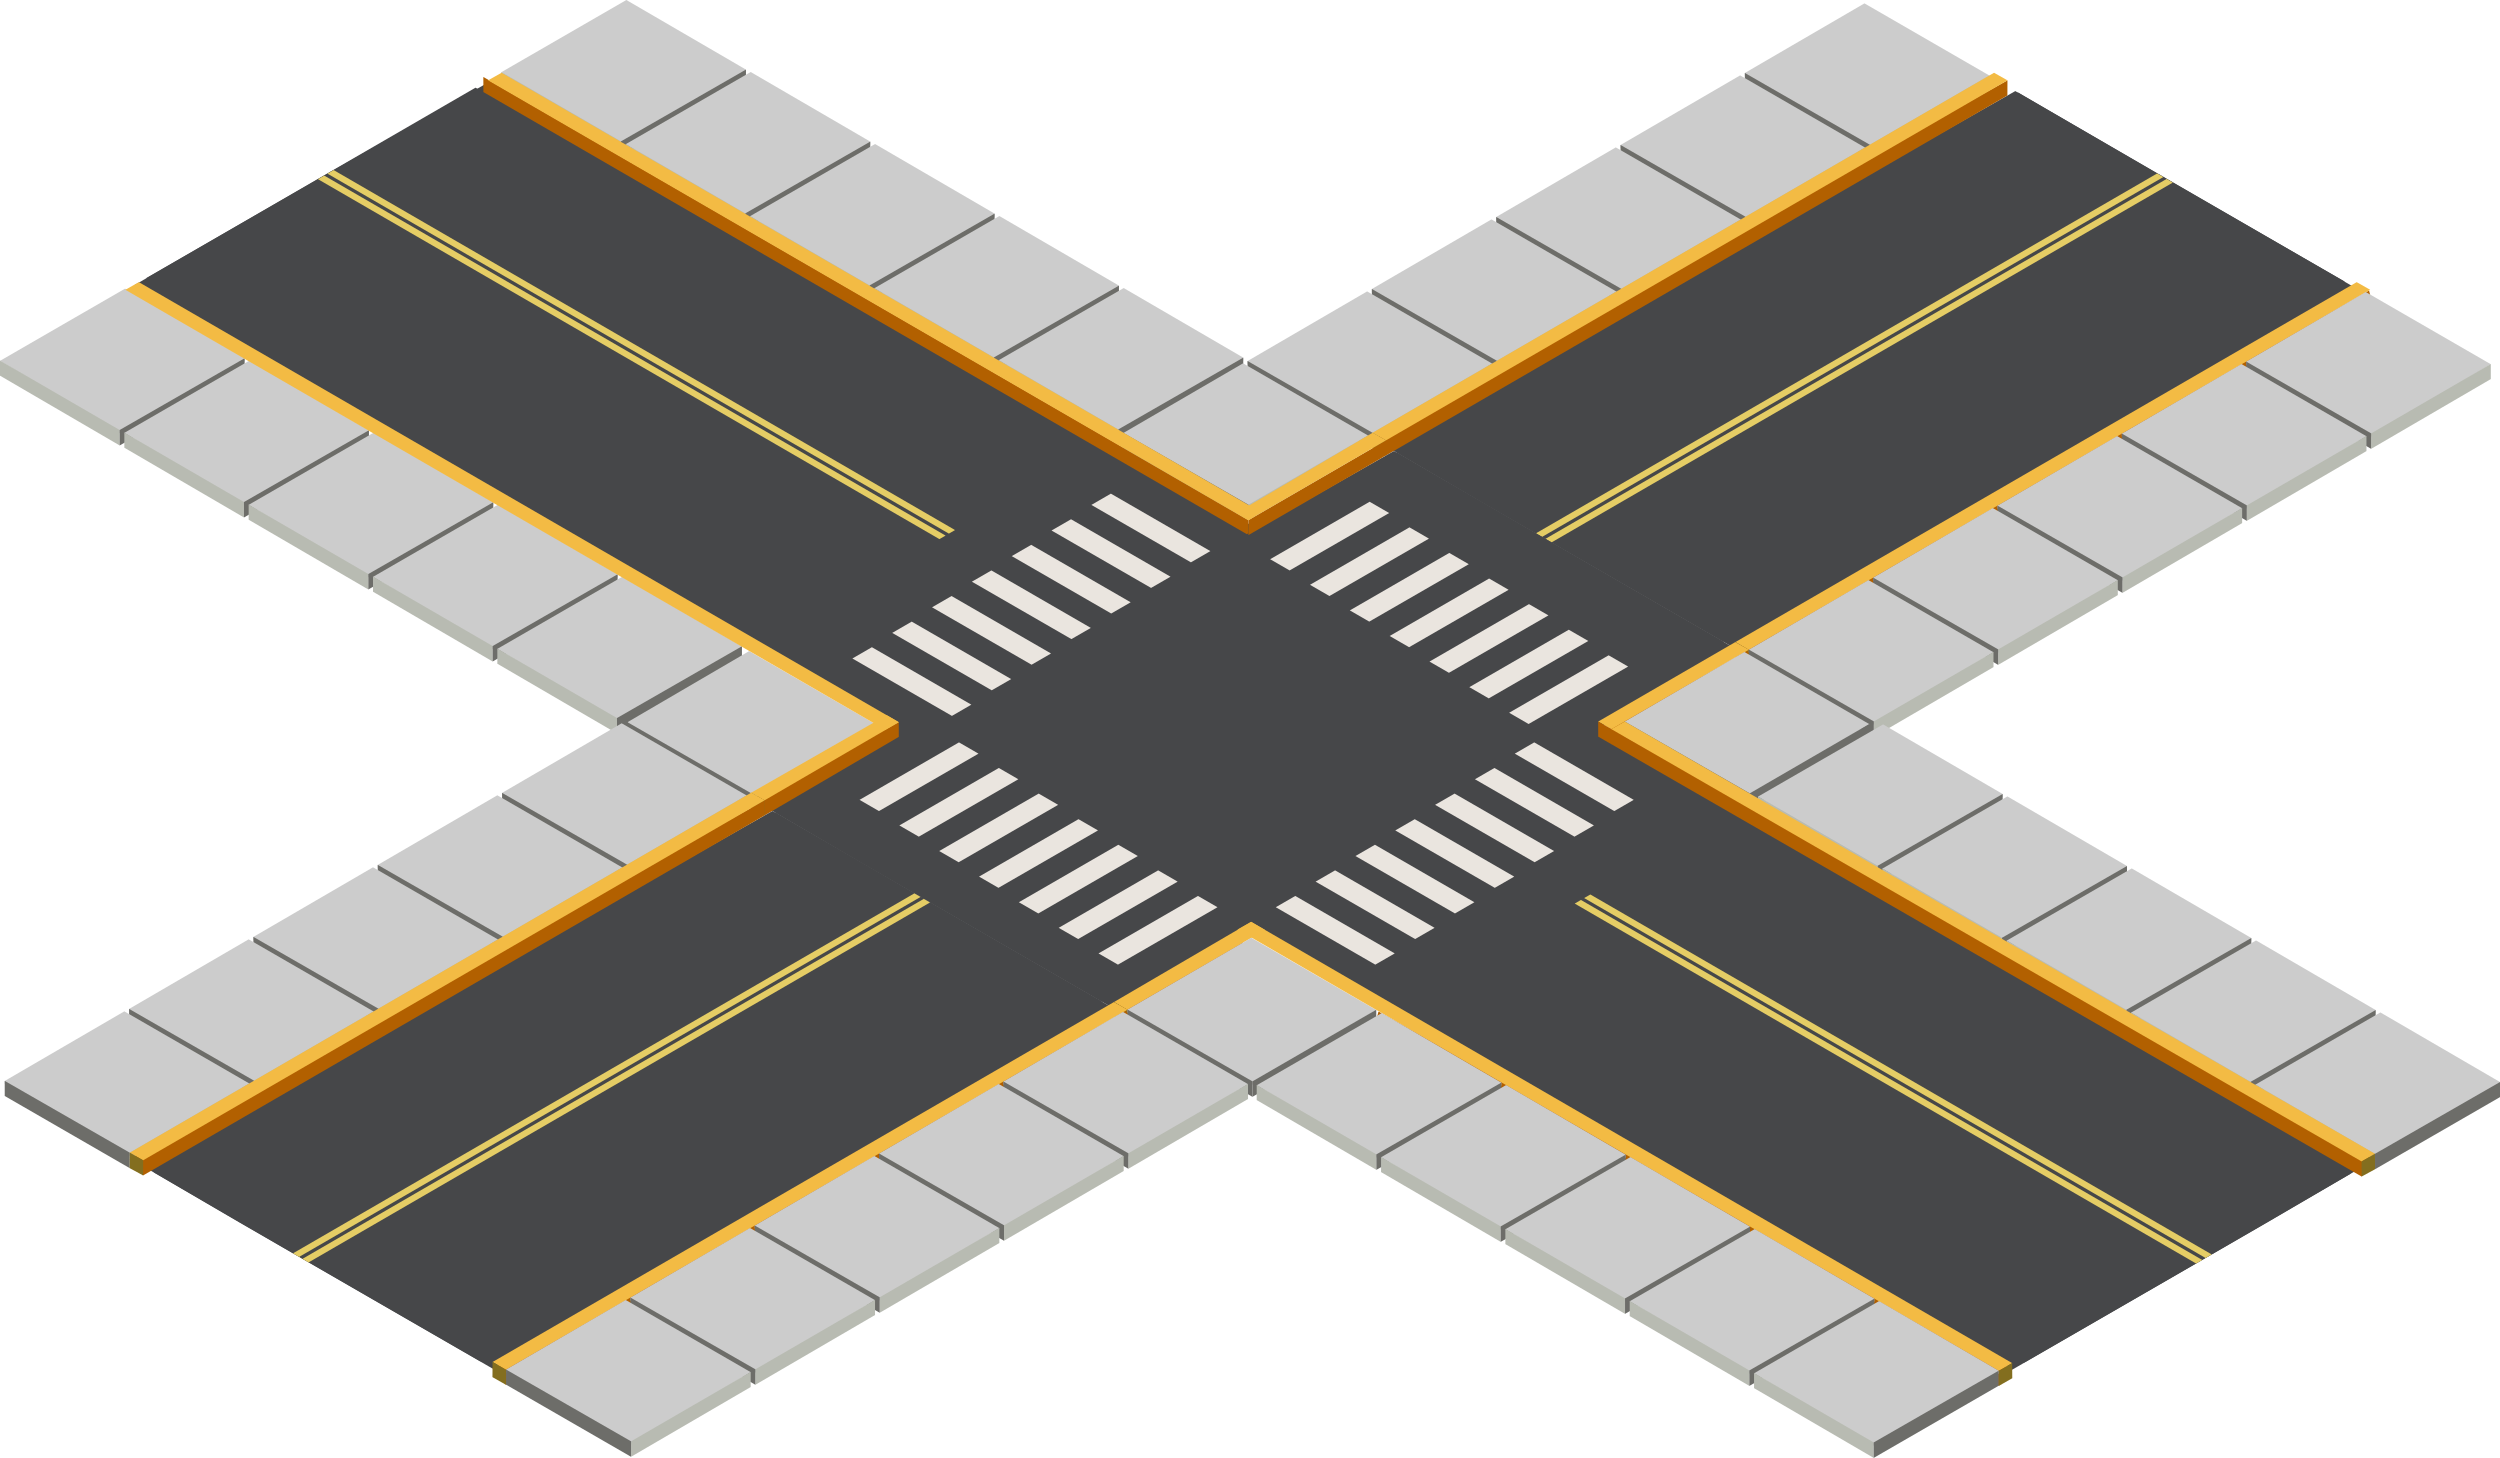 <svg id="Слой_1" data-name="Слой 1" xmlns="http://www.w3.org/2000/svg" viewBox="0 0 866.57 505.35"><defs><style>.cls-1{fill:#ccc;}.cls-2{fill:#b8bbb2;}.cls-3{fill:#6d6d69;}.cls-4{fill:#464749;}.cls-5{fill:#e5cd65;}.cls-6{fill:#b26000;}.cls-7{fill:#f3bb44;}.cls-8{fill:#836e1f;}.cls-9{fill:#eae5df;}</style></defs><polygon class="cls-1" points="173.77 25.03 215.24 50.14 258.56 25.13 258.56 24.12 217.11 0 173.77 25.03"/><polygon class="cls-2" points="173.77 30.17 173.77 24.94 215.24 49 215.25 54.35 173.77 30.17"/><polygon class="cls-3" points="215.24 49 215.25 54.35 258.57 29.35 258.57 24.11 215.24 49"/><polygon class="cls-1" points="216.87 49.99 258.33 75.1 301.65 50.09 301.65 49.08 260.21 24.96 216.87 49.99"/><polygon class="cls-2" points="216.87 55.13 216.87 49.9 258.34 73.96 258.34 79.31 216.87 55.13"/><polygon class="cls-3" points="258.34 73.96 258.34 79.31 301.66 54.31 301.66 49.08 258.34 73.96"/><polygon class="cls-1" points="259.96 74.95 301.43 100.06 344.75 75.06 344.75 74.04 303.31 49.92 259.96 74.95"/><polygon class="cls-2" points="259.96 80.09 259.96 74.86 301.44 98.92 301.44 104.28 259.96 80.09"/><polygon class="cls-3" points="301.44 98.92 301.44 104.28 344.76 79.27 344.76 74.04 301.44 98.92"/><polygon class="cls-1" points="303.06 99.91 344.53 125.02 387.85 100.02 387.85 99 346.4 74.88 303.06 99.91"/><polygon class="cls-2" points="303.06 105.06 303.06 99.82 344.53 123.88 344.54 129.24 303.06 105.06"/><polygon class="cls-3" points="344.53 123.88 344.54 129.24 387.86 104.23 387.86 99 344.53 123.88"/><polygon class="cls-1" points="346.16 124.87 387.63 149.98 430.94 124.98 430.94 123.96 389.5 99.84 346.16 124.87"/><polygon class="cls-2" points="346.16 130.02 346.16 124.78 387.63 148.84 387.63 154.2 346.16 130.02"/><polygon class="cls-3" points="387.63 148.84 387.63 154.2 430.95 129.19 430.95 123.96 387.63 148.84"/><polygon class="cls-4" points="46.54 98.87 261.93 223.64 264.07 222.41 307.49 197.34 325.62 186.88 327.77 185.63 328.9 184.96 328.92 184.96 331.03 183.73 331.05 183.73 349.5 173.09 380.74 154.85 382.85 153.64 164.82 30.39 46.54 98.87"/><polygon class="cls-4" points="50.65 96.42 311.54 255.42 484.07 349.95 604.33 280.02 167.75 29.43 115.66 58.96 115.64 58.96 113.5 60.19 112.38 60.86 110.22 62.11 50.65 96.42"/><polygon class="cls-5" points="113.5 60.19 328.54 184.75 328.87 184.94 328.89 184.97 328.91 184.97 331.03 183.74 331 183.72 330.98 183.72 330.68 183.52 115.66 58.96 115.64 58.96 113.5 60.19"/><polygon class="cls-5" points="110.22 62.11 325.24 186.65 325.57 186.84 325.61 186.89 327.77 185.64 327.75 185.61 327.7 185.61 327.4 185.44 112.38 60.86 110.22 62.11"/><polygon class="cls-6" points="167.56 31.91 432.74 185.48 432.72 180.25 167.54 26.68 167.56 31.91"/><polygon class="cls-1" points="0 125.08 41.47 150.19 84.79 125.19 84.79 124.17 43.34 100.05 0 125.08"/><polygon class="cls-2" points="0 130.22 0 124.99 41.47 149.05 41.48 154.41 0 130.22"/><polygon class="cls-3" points="41.47 149.05 41.48 154.41 84.8 129.4 84.8 124.17 41.47 149.05"/><polygon class="cls-1" points="43.1 150.04 84.56 175.15 127.88 150.15 127.88 149.13 86.44 125.01 43.1 150.04"/><polygon class="cls-2" points="43.1 155.19 43.1 149.95 84.57 174.01 84.57 179.37 43.1 155.19"/><polygon class="cls-3" points="84.57 174.01 84.57 179.37 127.89 154.36 127.89 149.13 84.57 174.01"/><polygon class="cls-1" points="86.19 175 127.66 200.11 170.98 175.11 170.98 174.09 129.53 149.97 86.19 175"/><polygon class="cls-2" points="86.19 180.15 86.19 174.91 127.67 198.97 127.67 204.33 86.19 180.15"/><polygon class="cls-3" points="127.67 198.97 127.67 204.33 170.99 179.32 170.99 174.09 127.67 198.97"/><polygon class="cls-1" points="129.29 199.96 170.76 225.07 214.08 200.07 214.08 199.06 172.63 174.94 129.29 199.96"/><polygon class="cls-2" points="129.29 205.11 129.29 199.87 170.76 223.93 170.76 229.29 129.29 205.11"/><polygon class="cls-3" points="170.76 223.93 170.76 229.29 214.09 204.28 214.09 199.05 170.76 223.93"/><polygon class="cls-1" points="172.39 224.92 213.85 250.03 257.17 225.03 257.17 224.02 215.73 199.9 172.39 224.92"/><polygon class="cls-2" points="172.39 230.07 172.39 224.84 213.86 248.89 213.86 254.25 172.39 230.07"/><polygon class="cls-3" points="213.86 248.89 213.86 254.25 257.18 229.25 257.18 224.01 213.86 248.89"/><polygon class="cls-1" points="689.61 26.2 648.14 51.31 604.82 26.31 604.82 25.29 646.27 1.17 689.61 26.2"/><polygon class="cls-2" points="689.61 31.34 689.61 26.11 648.14 50.17 648.13 55.52 689.61 31.34"/><polygon class="cls-3" points="648.14 50.17 648.13 55.52 604.81 30.52 604.81 25.29 648.14 50.17"/><polygon class="cls-1" points="646.51 51.16 605.05 76.27 561.73 51.27 561.73 50.25 603.17 26.13 646.51 51.16"/><polygon class="cls-2" points="646.51 56.3 646.51 51.07 605.04 75.13 605.04 80.48 646.51 56.3"/><polygon class="cls-3" points="605.04 75.13 605.04 80.48 561.72 55.48 561.72 50.25 605.04 75.13"/><polygon class="cls-1" points="603.42 76.12 561.95 101.23 518.63 76.23 518.63 75.21 560.07 51.09 603.42 76.12"/><polygon class="cls-2" points="603.42 81.27 603.42 76.03 561.95 100.09 561.94 105.44 603.42 81.27"/><polygon class="cls-3" points="561.95 100.09 561.94 105.44 518.62 80.44 518.62 75.21 561.95 100.09"/><polygon class="cls-1" points="560.32 101.08 518.85 126.19 475.53 101.19 475.53 100.17 516.98 76.05 560.32 101.08"/><polygon class="cls-2" points="560.32 106.23 560.32 100.99 518.85 125.05 518.84 130.41 560.32 106.23"/><polygon class="cls-3" points="518.85 125.05 518.84 130.41 475.52 105.4 475.52 100.17 518.85 125.05"/><polygon class="cls-1" points="517.22 126.04 475.76 151.15 432.44 126.15 432.44 125.14 473.88 101.01 517.22 126.04"/><polygon class="cls-2" points="517.22 131.19 517.22 125.95 475.75 150.01 475.75 155.37 517.22 131.19"/><polygon class="cls-3" points="475.75 150.01 475.75 155.37 432.43 130.36 432.43 125.13 475.75 150.01"/><polygon class="cls-4" points="816.85 100.04 601.45 224.81 599.32 223.58 555.89 198.51 537.77 188.05 535.61 186.8 534.49 186.13 534.47 186.13 532.35 184.9 532.33 184.9 513.88 174.26 482.64 156.02 480.53 154.81 698.56 31.57 816.85 100.04"/><polygon class="cls-4" points="812.73 97.59 597.62 222.19 597.34 222.36 537.81 188.01 535.68 186.78 534.51 186.12 532.4 184.89 532.38 184.89 484.14 156.84 484.46 156.65 699.53 32.07 747.72 60.13 747.74 60.13 749.88 61.36 751 62.03 753.16 63.28 812.73 97.59"/><polygon class="cls-5" points="749.88 61.36 534.84 185.92 534.51 186.12 534.49 186.14 534.47 186.14 532.36 184.91 532.38 184.89 532.4 184.89 532.7 184.69 747.72 60.13 747.74 60.13 749.88 61.36"/><polygon class="cls-5" points="753.16 63.28 538.14 187.82 537.81 188.01 537.77 188.06 535.61 186.81 535.63 186.78 535.68 186.78 535.98 186.61 751 62.03 753.16 63.28"/><polygon class="cls-6" points="695.82 33.08 480.38 157.9 475.72 152.28 475.74 152.26 475.76 152.26 605.71 77.27 605.75 77.24 605.77 77.24 606.48 77.65 695.84 27.85 695.82 33.08"/><polygon class="cls-7" points="695.84 27.85 480.45 152.62 480.41 152.66 475.75 150.01 475.77 149.99 475.8 149.99 691.19 25.22 695.84 27.85"/><polygon class="cls-8" points="475.77 149.99 480.41 152.66 480.38 157.9 475.73 155.37 475.77 149.99"/><polygon class="cls-6" points="822.37 105.25 606.13 230.46 601.47 224.84 601.49 224.82 601.51 224.82 731.46 149.83 731.5 149.81 731.52 149.81 732.23 150.22 821.17 100.7 822.37 105.25"/><polygon class="cls-7" points="821.57 100.45 606.2 225.18 606.16 225.23 601.5 222.57 601.52 222.55 601.54 222.55 816.89 97.8 821.57 100.45"/><polygon class="cls-8" points="601.52 222.55 606.16 225.23 606.14 230.46 601.48 227.81 601.52 222.55"/><polygon class="cls-1" points="863.38 126.25 821.91 151.36 778.6 126.36 778.6 125.34 820.04 101.22 863.38 126.25"/><polygon class="cls-2" points="863.38 131.4 863.38 126.16 821.91 150.22 821.9 155.58 863.38 131.4"/><polygon class="cls-3" points="821.91 150.22 821.9 155.58 778.59 130.57 778.59 125.34 821.91 150.22"/><polygon class="cls-1" points="820.28 151.21 778.82 176.32 735.5 151.32 735.5 150.31 776.94 126.18 820.28 151.21"/><polygon class="cls-2" points="820.28 156.36 820.28 151.12 778.81 175.18 778.81 180.54 820.28 156.36"/><polygon class="cls-3" points="778.81 175.18 778.81 180.54 735.49 155.53 735.49 150.3 778.81 175.18"/><polygon class="cls-1" points="777.19 176.17 735.72 201.28 692.4 176.28 692.4 175.26 733.85 151.15 777.19 176.17"/><polygon class="cls-2" points="777.19 181.32 777.19 176.08 735.72 200.14 735.71 205.5 777.19 181.32"/><polygon class="cls-3" points="735.72 200.14 735.71 205.5 692.39 180.49 692.39 175.26 735.72 200.14"/><polygon class="cls-1" points="734.09 201.13 692.63 226.25 649.3 201.24 649.3 200.23 690.75 176.1 734.09 201.13"/><polygon class="cls-2" points="734.09 206.28 734.09 201.04 692.62 225.1 692.62 230.46 734.09 206.28"/><polygon class="cls-3" points="692.62 225.1 692.62 230.46 649.29 205.46 649.29 200.22 692.62 225.1"/><polygon class="cls-1" points="691 226.09 649.53 251.21 606.21 226.2 606.21 225.19 647.65 201.07 691 226.09"/><polygon class="cls-2" points="691 231.24 691 226 649.52 250.06 649.52 255.42 691 231.24"/><polygon class="cls-3" points="649.52 250.06 649.52 255.42 606.2 230.41 606.2 225.18 649.52 250.06"/><polygon class="cls-1" points="474.22 150.97 432.75 176.08 389.43 151.08 389.43 150.06 430.88 125.94 474.22 150.97"/><polygon class="cls-2" points="474.22 156.11 474.22 150.88 432.74 174.94 432.74 180.29 474.22 156.11"/><polygon class="cls-3" points="432.74 174.94 432.74 180.29 389.42 155.29 389.42 150.06 432.74 174.94"/><polygon class="cls-1" points="303.01 250.71 260.94 276.27 217.62 251.27 217.62 250.26 259.67 225.69 303.01 250.71"/><polygon class="cls-3" points="260.67 275.13 260.67 280.49 217.35 255.48 217.35 250.25 260.67 275.13"/><polygon class="cls-4" points="601.45 224.81 386.06 349.58 383.92 348.35 340.49 323.28 322.37 312.82 320.21 311.57 319.09 310.9 319.07 310.9 316.96 309.67 316.94 309.67 298.49 299.04 267.25 280.79 265.14 279.58 483.17 156.34 601.45 224.81"/><polygon class="cls-4" points="597.34 222.36 382.22 346.96 381.94 347.13 322.42 312.79 320.28 311.56 319.12 310.89 317.01 309.66 316.99 309.66 268.74 281.62 269.07 281.42 484.14 156.84 532.33 184.9 532.35 184.9 534.49 186.13 535.61 186.8 537.77 188.05 597.34 222.36"/><polygon class="cls-6" points="311.54 250.33 260.37 277.03 260.35 277.03 260.33 277.05 264.99 282.67 311.54 255.42 311.54 250.33"/><polygon class="cls-6" points="432.74 180.29 432.74 185.48 480.42 157.85 480.45 152.62 432.74 180.29"/><polygon class="cls-7" points="432.74 180.29 480.45 152.62 475.8 149.99 428.61 177.78 432.74 180.29"/><polygon class="cls-7" points="307.35 247.9 260.4 274.76 260.38 274.76 260.36 274.78 265.01 277.43 265.06 277.39 311.54 250.33 307.35 247.9"/><polygon class="cls-8" points="260.38 274.76 265.01 277.43 264.99 282.67 260.34 280.14 260.38 274.76"/><polygon class="cls-6" points="558.56 257.98 606.97 230.02 605.77 225.47 558.54 251.99 558.56 257.98"/><path class="cls-6" d="M489.77,619.42,445,645.24h0l0,0,4.66,5.61,40-23.18C489.68,624.94,489.73,622.18,489.77,619.42Z" transform="translate(-58.89 -295.65)"/><polygon class="cls-7" points="558.54 252.74 606.18 225.22 601.5 222.57 553.97 250.11 558.54 252.74"/><polygon class="cls-7" points="433.67 319.54 386.15 347.32 386.13 347.32 386.11 347.34 390.76 350 390.81 349.95 438.49 322.34 433.67 319.54"/><polygon class="cls-8" points="386.13 347.32 390.76 350 390.74 355.23 386.09 352.58 386.13 347.32"/><polygon class="cls-1" points="647.99 251.02 606.52 276.13 563.2 251.13 563.2 250.11 604.65 225.99 647.99 251.02"/><polygon class="cls-3" points="647.99 256.17 647.99 250.93 606.52 274.99 606.51 280.35 647.99 256.17"/><polygon class="cls-3" points="606.52 274.99 606.51 280.35 563.19 255.34 563.19 250.11 606.52 274.99"/><polygon class="cls-1" points="477.05 350.08 434.14 375.98 390.81 350.97 390.81 349.96 433.71 325.06 477.05 350.08"/><polygon class="cls-3" points="477.05 355.23 477.05 350 434.13 374.83 434.13 380.19 477.05 355.23"/><polygon class="cls-3" points="434.13 374.83 434.13 380.19 390.81 355.19 390.81 349.95 434.13 374.83"/><polygon class="cls-1" points="258.82 275.74 217.36 300.85 174.04 275.85 174.04 274.83 215.48 250.71 258.82 275.74"/><polygon class="cls-2" points="258.82 280.88 258.82 275.65 217.35 299.71 217.35 305.07 258.82 280.88"/><polygon class="cls-3" points="217.35 299.71 217.35 305.07 174.03 280.06 174.03 274.83 217.35 299.71"/><polygon class="cls-1" points="215.73 300.7 174.26 325.81 130.94 300.81 130.94 299.8 172.38 275.67 215.73 300.7"/><polygon class="cls-2" points="215.73 305.85 215.73 300.61 174.26 324.67 174.25 330.03 215.73 305.85"/><polygon class="cls-3" points="174.26 324.67 174.25 330.03 130.93 305.02 130.93 299.79 174.26 324.67"/><polygon class="cls-1" points="172.63 325.66 131.16 350.77 87.84 325.77 87.84 324.75 129.29 300.63 172.63 325.66"/><polygon class="cls-2" points="172.63 330.81 172.63 325.57 131.16 349.63 131.16 354.99 172.63 330.81"/><polygon class="cls-3" points="131.16 349.63 131.16 354.99 87.83 329.98 87.83 324.75 131.16 349.63"/><polygon class="cls-1" points="129.53 350.62 88.07 375.73 44.75 350.73 44.75 349.72 86.19 325.6 129.53 350.62"/><polygon class="cls-2" points="129.53 355.77 129.53 350.53 88.06 374.59 88.06 379.95 129.53 355.77"/><polygon class="cls-3" points="88.06 374.59 88.06 379.95 44.74 354.94 44.74 349.71 88.06 374.59"/><polygon class="cls-1" points="86.44 375.58 44.97 400.69 1.65 375.69 1.65 374.68 43.09 350.56 86.44 375.58"/><polygon class="cls-2" points="86.44 380.73 86.44 375.5 44.97 399.55 44.96 404.91 86.44 380.73"/><polygon class="cls-3" points="44.97 399.55 44.96 404.91 1.64 379.9 1.64 374.67 44.97 399.55"/><polygon class="cls-4" points="386.06 349.58 170.67 474.36 168.53 473.12 125.1 448.06 106.98 437.59 104.82 436.34 103.7 435.67 103.68 435.67 101.56 434.44 101.54 434.44 83.1 423.81 51.86 405.56 49.74 404.35 267.77 281.11 386.06 349.58"/><polygon class="cls-4" points="381.94 347.13 166.83 471.73 166.55 471.9 107.03 437.56 104.89 436.33 103.73 435.66 101.61 434.43 101.59 434.43 53.35 406.39 53.67 406.19 268.74 281.62 316.94 309.67 316.96 309.67 319.09 310.9 320.21 311.57 322.37 312.82 381.94 347.13"/><polygon class="cls-5" points="319.09 310.9 104.05 435.46 103.73 435.66 103.71 435.68 103.68 435.68 101.57 434.45 101.59 434.43 101.61 434.43 101.92 434.23 316.94 309.67 316.96 309.67 319.09 310.9"/><polygon class="cls-5" points="322.37 312.82 107.35 437.36 107.03 437.56 106.98 437.6 104.83 436.35 104.85 436.33 104.89 436.33 105.19 436.15 320.21 311.57 322.37 312.82"/><polygon class="cls-6" points="265.03 282.63 49.6 407.44 44.94 401.82 44.96 401.8 44.98 401.8 174.92 326.81 174.96 326.79 174.98 326.79 175.69 327.2 265.06 277.39 265.03 282.63"/><polygon class="cls-7" points="265.06 277.39 49.66 402.16 49.62 402.2 44.97 399.55 44.99 399.53 45.01 399.53 260.4 274.76 265.06 277.39"/><polygon class="cls-8" points="44.99 399.53 49.62 402.2 49.6 407.44 44.95 404.91 44.99 399.53"/><polygon class="cls-6" points="391.58 354.79 175.35 480 170.69 474.38 170.71 474.36 170.73 474.36 300.67 399.37 300.71 399.35 300.73 399.35 301.45 399.76 390.38 350.25 391.58 354.79"/><polygon class="cls-7" points="390.79 350 175.41 474.72 175.37 474.77 170.72 472.11 170.74 472.09 170.76 472.09 386.11 347.34 390.79 350"/><polygon class="cls-8" points="170.74 472.09 175.37 474.77 175.35 480 170.7 477.35 170.74 472.09"/><polygon class="cls-1" points="432.6 375.79 391.13 400.9 347.81 375.9 347.81 374.89 389.25 350.76 432.6 375.79"/><polygon class="cls-2" points="432.6 380.94 432.6 375.7 391.12 399.76 391.12 405.12 432.6 380.94"/><polygon class="cls-3" points="391.12 399.76 391.12 405.12 347.8 380.11 347.8 374.88 391.12 399.76"/><polygon class="cls-1" points="389.5 400.75 348.03 425.87 304.71 400.86 304.71 399.85 346.16 375.73 389.5 400.75"/><polygon class="cls-2" points="389.5 405.9 389.5 400.67 348.03 424.72 348.02 430.08 389.5 405.9"/><polygon class="cls-3" points="348.03 424.72 348.02 430.08 304.7 405.07 304.7 399.84 348.03 424.72"/><polygon class="cls-1" points="346.4 425.71 304.94 450.83 261.62 425.82 261.62 424.81 303.06 400.69 346.4 425.71"/><polygon class="cls-2" points="346.4 430.86 346.4 425.63 304.93 449.68 304.93 455.04 346.4 430.86"/><polygon class="cls-3" points="304.93 449.68 304.93 455.04 261.61 430.04 261.61 424.8 304.93 449.68"/><polygon class="cls-1" points="303.31 450.67 261.84 475.79 218.52 450.78 218.52 449.77 259.96 425.65 303.31 450.67"/><polygon class="cls-2" points="303.31 455.82 303.31 450.59 261.83 474.64 261.83 480 303.31 455.82"/><polygon class="cls-3" points="261.83 474.64 261.83 480 218.51 455 218.51 449.76 261.83 474.64"/><polygon class="cls-1" points="260.21 475.63 218.74 500.75 175.42 475.74 175.42 474.73 216.87 450.61 260.21 475.63"/><polygon class="cls-2" points="260.21 480.78 260.21 475.55 218.74 499.6 218.73 504.96 260.21 480.78"/><polygon class="cls-3" points="218.74 499.6 218.73 504.96 175.41 479.96 175.41 474.72 218.74 499.6"/><polygon class="cls-7" points="43.45 100.45 306.86 252.96 311.54 250.33 48.13 97.8 43.45 100.45"/><polygon class="cls-7" points="169.18 27.85 432.74 180.39 436.91 177.47 173.84 25.22 169.18 27.85"/><polygon class="cls-1" points="609.38 276.12 650.85 301.24 694.17 276.23 694.17 275.22 652.73 251.1 609.38 276.12"/><polygon class="cls-2" points="609.38 281.27 609.38 276.04 650.86 300.09 650.86 305.45 609.38 281.27"/><polygon class="cls-3" points="650.86 300.09 650.86 305.45 694.18 280.45 694.18 275.21 650.86 300.09"/><polygon class="cls-1" points="652.48 301.08 693.95 326.2 737.27 301.19 737.27 300.18 695.82 276.06 652.48 301.08"/><polygon class="cls-2" points="652.48 306.23 652.48 301 693.95 325.05 693.96 330.41 652.48 306.23"/><polygon class="cls-3" points="693.95 325.05 693.96 330.41 737.28 305.41 737.28 300.17 693.95 325.05"/><polygon class="cls-1" points="695.58 326.04 737.04 351.16 780.36 326.15 780.36 325.14 738.92 301.02 695.58 326.04"/><polygon class="cls-2" points="695.58 331.19 695.58 325.96 737.05 350.01 737.05 355.37 695.58 331.19"/><polygon class="cls-3" points="737.05 350.01 737.05 355.37 780.37 330.37 780.37 325.13 737.05 350.01"/><polygon class="cls-1" points="738.67 351.01 780.14 376.12 823.46 351.11 823.46 350.1 782.01 325.98 738.67 351.01"/><polygon class="cls-2" points="738.67 356.15 738.67 350.92 780.14 374.98 780.15 380.33 738.67 356.15"/><polygon class="cls-3" points="780.14 374.98 780.15 380.33 823.47 355.33 823.47 350.1 780.14 374.98"/><polygon class="cls-1" points="781.77 375.97 823.24 401.08 866.56 376.07 866.56 375.06 825.11 350.94 781.77 375.97"/><polygon class="cls-2" points="781.77 381.11 781.77 375.88 823.24 399.94 823.25 405.29 781.77 381.11"/><polygon class="cls-3" points="823.24 399.94 823.25 405.29 866.57 380.29 866.57 375.06 823.24 399.94"/><polygon class="cls-4" points="482.15 349.97 697.54 474.74 699.68 473.51 743.11 448.44 761.23 437.98 763.38 436.73 764.51 436.06 764.53 436.06 766.64 434.83 766.66 434.83 785.11 424.19 816.35 405.94 818.46 404.74 600.43 281.49 482.15 349.97"/><polygon class="cls-4" points="486.26 347.51 701.38 472.11 701.66 472.29 761.18 437.94 763.32 436.71 764.48 436.04 766.59 434.81 766.62 434.81 814.86 406.77 814.53 406.58 599.46 282 551.27 310.06 551.25 310.06 549.11 311.29 547.99 311.95 545.84 313.21 486.26 347.51"/><polygon class="cls-5" points="549.11 311.29 764.16 435.85 764.48 436.04 764.5 436.06 764.52 436.06 766.64 434.83 766.62 434.81 766.59 434.81 766.29 434.62 551.27 310.06 551.25 310.06 549.11 311.29"/><polygon class="cls-5" points="545.84 313.21 760.86 437.75 761.18 437.94 761.22 437.98 763.38 436.73 763.36 436.71 763.32 436.71 763.01 436.54 547.99 311.95 545.84 313.21"/><polygon class="cls-6" points="823.25 402.18 823.23 402.18 693.29 327.19 693.25 327.17 693.22 327.17 692.51 327.58 553.97 250.11 553.99 255.34 818.61 407.82 823.27 402.2 823.25 402.18"/><polygon class="cls-7" points="558.54 252.74 818.54 402.55 818.59 402.59 823.24 399.94 823.22 399.91 823.2 399.91 563.19 250.11 558.54 252.74"/><polygon class="cls-8" points="823.22 399.91 818.59 402.59 818.61 407.82 823.26 405.29 823.22 399.91"/><polygon class="cls-6" points="476.63 355.18 692.86 480.39 697.52 474.77 697.5 474.75 697.48 474.75 567.54 399.75 567.5 399.73 567.47 399.73 566.76 400.14 477.82 350.63 476.63 355.18"/><polygon class="cls-7" points="428.99 322.19 692.79 475.11 692.84 475.15 697.49 472.5 697.47 472.48 697.45 472.48 433.67 319.54 428.99 322.19"/><polygon class="cls-8" points="697.47 472.48 692.84 475.15 692.86 480.39 697.51 477.73 697.47 472.48"/><polygon class="cls-1" points="435.61 376.18 477.08 401.29 520.4 376.29 520.4 375.27 478.95 351.15 435.61 376.18"/><polygon class="cls-2" points="435.61 381.32 435.61 376.09 477.08 400.14 477.09 405.5 435.61 381.32"/><polygon class="cls-3" points="477.08 400.14 477.09 405.5 520.41 380.5 520.41 375.26 477.08 400.14"/><polygon class="cls-1" points="478.71 401.14 520.17 426.25 563.49 401.25 563.49 400.23 522.05 376.11 478.71 401.14"/><polygon class="cls-2" points="478.71 406.28 478.71 401.05 520.18 425.11 520.18 430.46 478.71 406.28"/><polygon class="cls-3" points="520.18 425.11 520.18 430.46 563.5 405.46 563.5 400.23 520.18 425.11"/><polygon class="cls-1" points="521.8 426.1 563.27 451.21 606.59 426.21 606.59 425.19 565.15 401.07 521.8 426.1"/><polygon class="cls-2" points="521.8 431.24 521.8 426.01 563.28 450.07 563.28 455.42 521.8 431.24"/><polygon class="cls-3" points="563.28 450.07 563.28 455.42 606.6 430.42 606.6 425.19 563.28 450.07"/><polygon class="cls-1" points="564.9 451.06 606.37 476.17 649.69 451.17 649.69 450.15 608.24 426.03 564.9 451.06"/><polygon class="cls-2" points="564.9 456.2 564.9 450.97 606.37 475.03 606.38 480.39 564.9 456.2"/><polygon class="cls-3" points="606.37 475.03 606.38 480.39 649.7 455.38 649.7 450.15 606.37 475.03"/><polygon class="cls-1" points="608 476.02 649.46 501.13 692.78 476.13 692.78 475.11 651.34 450.99 608 476.02"/><polygon class="cls-2" points="608 481.17 608 475.93 649.47 499.99 649.47 505.35 608 481.17"/><polygon class="cls-3" points="649.47 499.99 649.47 505.35 692.79 480.34 692.79 475.11 649.47 499.99"/><polygon class="cls-9" points="442.22 314.47 476.71 334.37 483.45 330.48 448.97 310.56 442.22 314.47"/><polygon class="cls-9" points="456.02 305.6 490.52 325.5 497.26 321.61 462.78 301.69 456.02 305.6"/><polygon class="cls-9" points="469.83 296.72 504.33 316.63 511.06 312.74 476.59 292.82 469.83 296.72"/><polygon class="cls-9" points="483.64 287.85 518.13 307.75 524.87 303.86 490.39 283.95 483.64 287.85"/><polygon class="cls-9" points="497.44 278.98 531.94 298.88 538.68 294.99 504.2 275.08 497.44 278.98"/><polygon class="cls-9" points="511.25 270.11 545.75 290.01 552.49 286.12 518.01 266.2 511.25 270.11"/><polygon class="cls-9" points="525.06 261.24 559.55 281.14 566.29 277.25 531.81 257.33 525.06 261.24"/><polygon class="cls-9" points="295.46 228.25 329.96 248.15 336.69 244.26 302.22 224.34 295.46 228.25"/><polygon class="cls-9" points="309.27 219.38 343.76 239.28 350.5 235.39 316.02 215.47 309.27 219.38"/><polygon class="cls-9" points="323.07 210.51 357.57 230.41 364.31 226.52 329.83 206.6 323.07 210.51"/><polygon class="cls-9" points="336.88 201.63 371.38 221.53 378.11 217.65 343.64 197.73 336.88 201.63"/><polygon class="cls-9" points="350.69 192.76 385.18 212.66 391.92 208.77 357.44 188.86 350.69 192.76"/><polygon class="cls-9" points="364.49 183.89 398.99 203.79 405.73 199.9 371.25 179.99 364.49 183.89"/><polygon class="cls-9" points="378.3 175.02 412.8 194.92 419.54 191.03 385.06 171.11 378.3 175.02"/><polygon class="cls-9" points="564.35 231.05 529.85 250.96 523.11 247.06 557.59 227.15 564.35 231.05"/><polygon class="cls-9" points="550.54 222.18 516.04 242.08 509.31 238.19 543.78 218.28 550.54 222.18"/><polygon class="cls-9" points="536.73 213.31 502.24 233.21 495.5 229.32 529.98 209.41 536.73 213.31"/><polygon class="cls-9" points="522.92 204.44 488.43 224.34 481.69 220.45 516.17 200.53 522.92 204.44"/><polygon class="cls-9" points="509.12 195.57 474.62 215.47 467.89 211.58 502.36 191.66 509.12 195.57"/><polygon class="cls-9" points="495.31 186.7 460.82 206.6 454.08 202.71 488.56 182.79 495.31 186.7"/><polygon class="cls-9" points="481.51 177.83 447.01 197.73 440.27 193.84 474.75 173.92 481.51 177.83"/><polygon class="cls-9" points="422.01 314.47 387.51 334.37 380.77 330.48 415.25 310.56 422.01 314.47"/><polygon class="cls-9" points="408.2 305.6 373.71 325.5 366.97 321.61 401.45 301.69 408.2 305.6"/><polygon class="cls-9" points="394.39 296.72 359.9 316.63 353.16 312.74 387.64 292.82 394.39 296.72"/><polygon class="cls-9" points="380.59 287.85 346.09 307.75 339.36 303.86 373.83 283.95 380.59 287.85"/><polygon class="cls-9" points="366.78 278.98 332.29 298.88 325.55 294.99 360.03 275.08 366.78 278.98"/><polygon class="cls-9" points="352.98 270.11 318.48 290.01 311.74 286.12 346.22 266.2 352.98 270.11"/><polygon class="cls-9" points="339.17 261.24 304.67 281.14 297.94 277.25 332.41 257.33 339.17 261.24"/></svg>